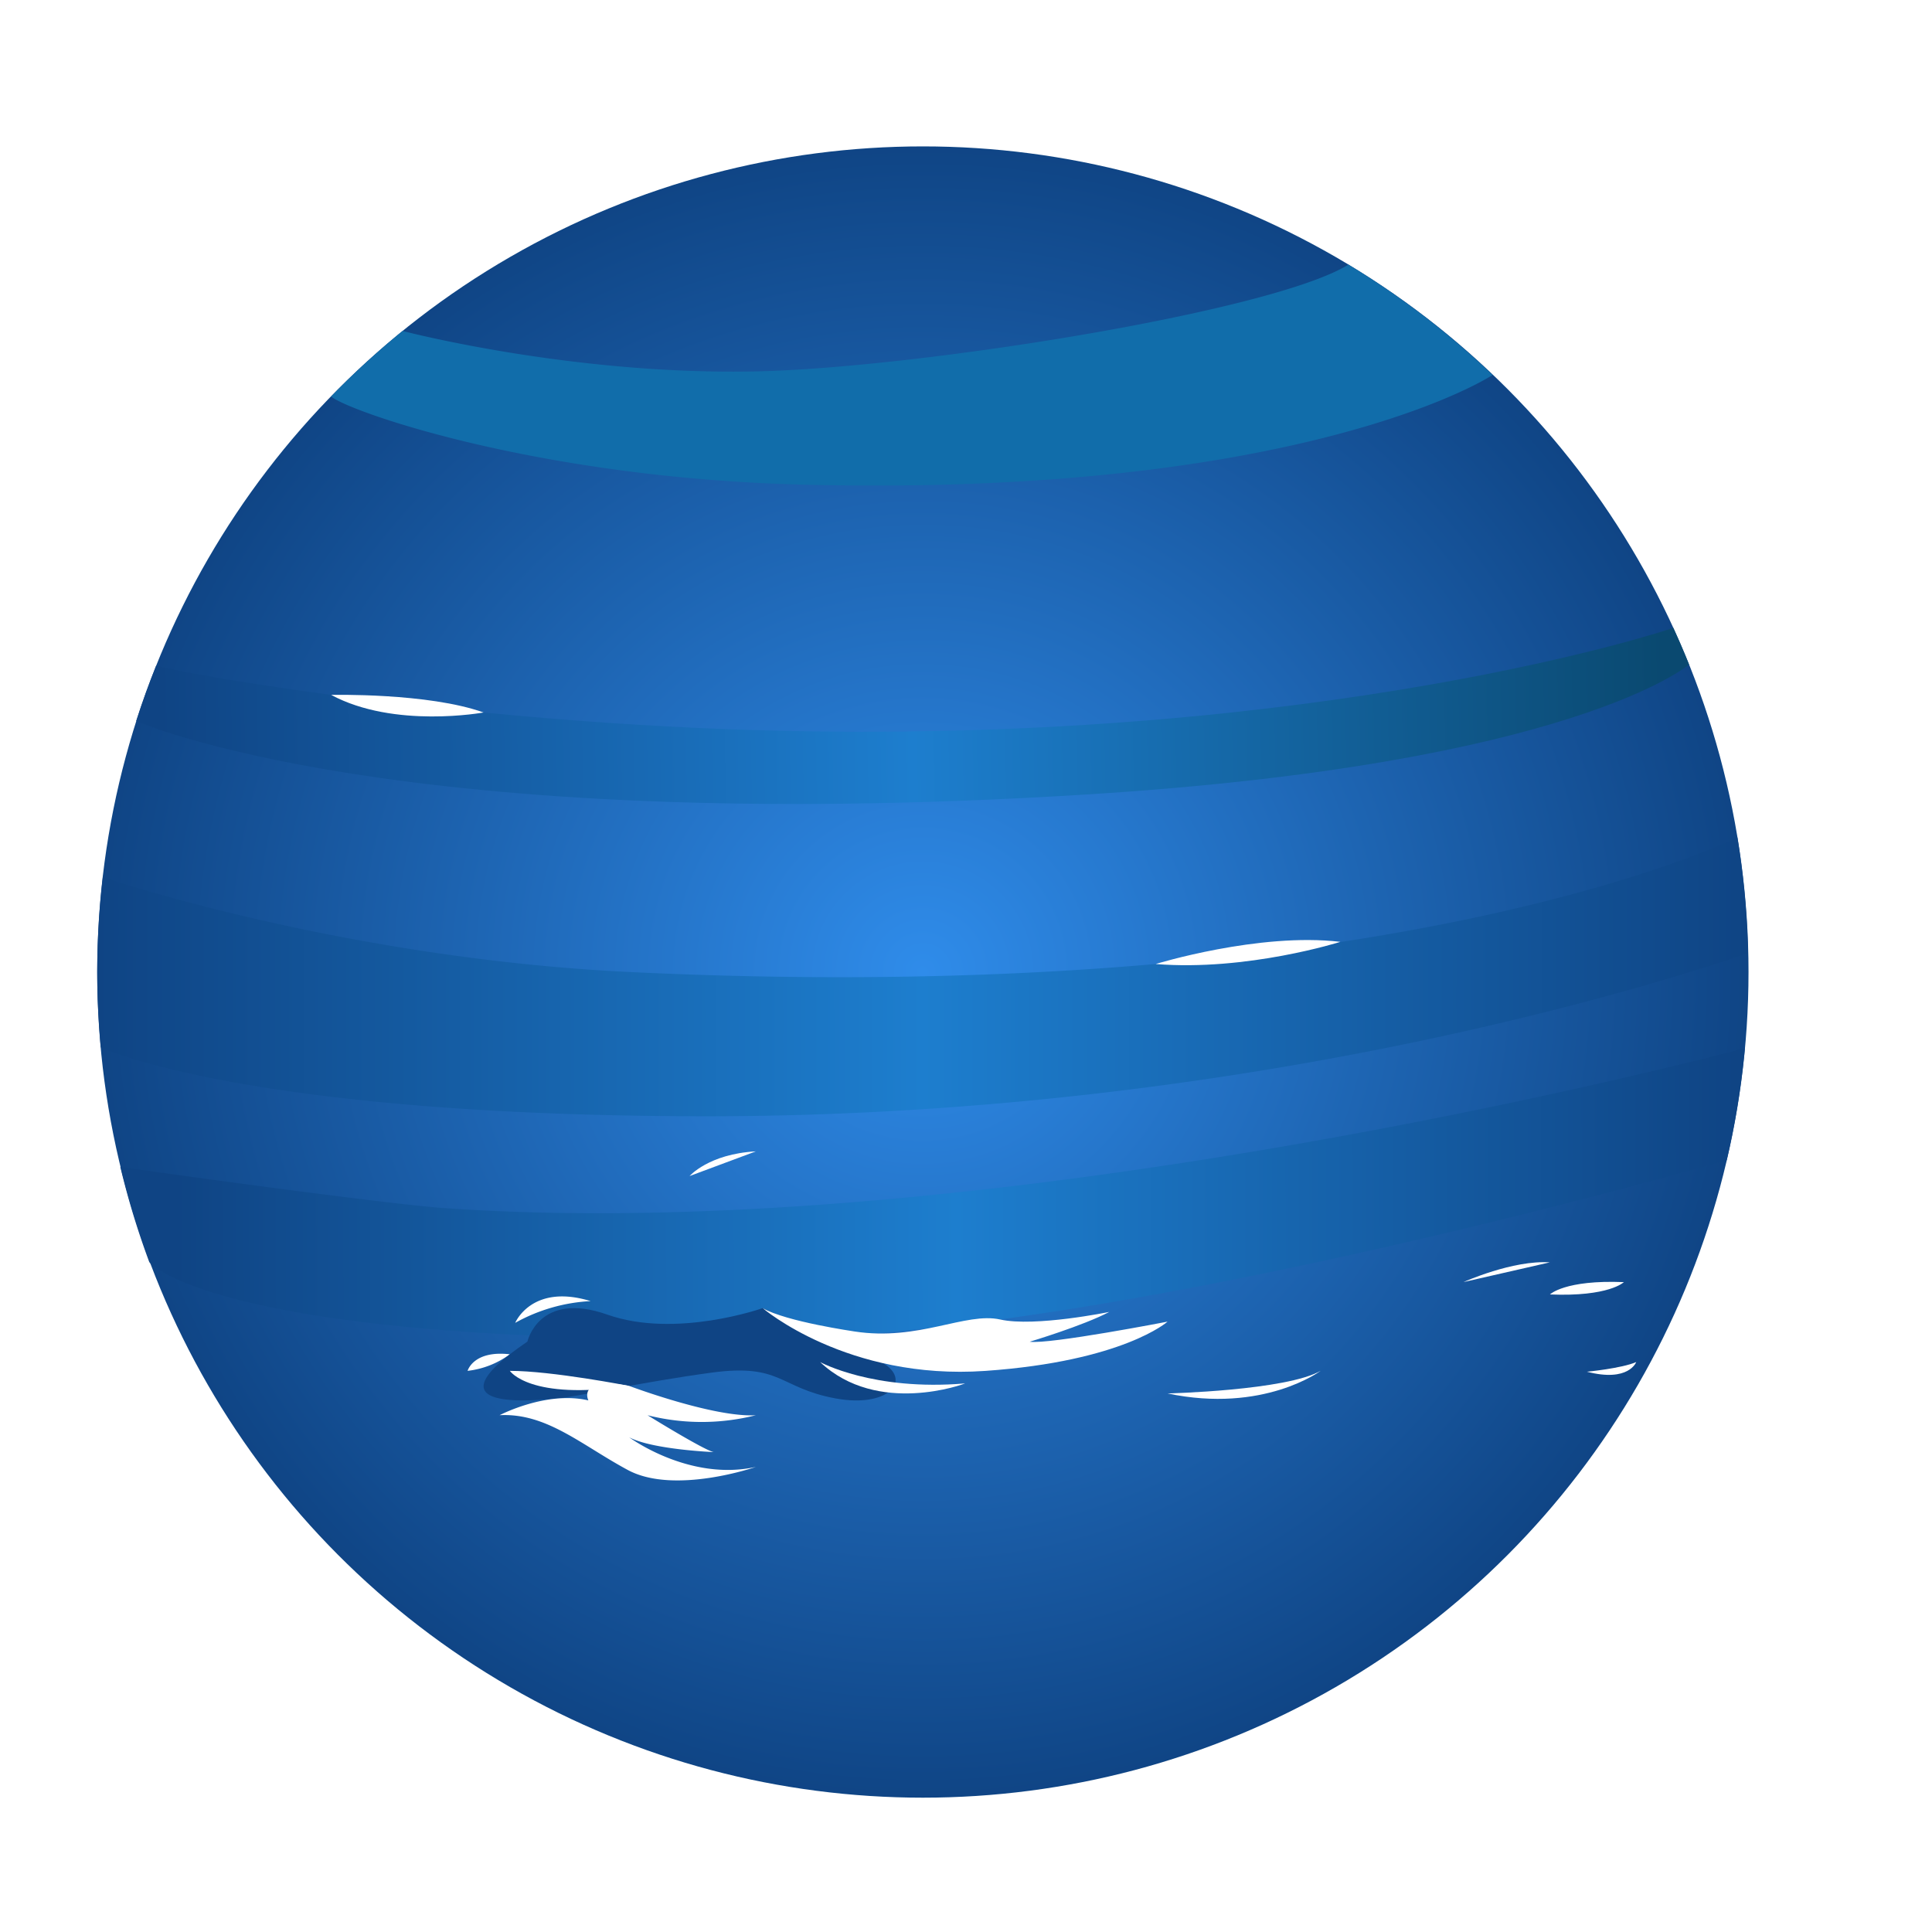 <svg xmlns="http://www.w3.org/2000/svg" xmlns:xlink="http://www.w3.org/1999/xlink" viewBox="0 0 400 400"><defs><style>.cls-1{mask:url(#mask);filter:url(#luminosity-noclip-4);}.cls-2,.cls-4,.cls-6{mix-blend-mode:multiply;}.cls-2{fill:url(#radial-gradient);}.cls-3{mask:url(#mask-2);filter:url(#luminosity-noclip-5);}.cls-4{fill:url(#radial-gradient-2);}.cls-5{mask:url(#mask-3);filter:url(#luminosity-noclip-6);}.cls-6{fill:url(#linear-gradient);}.cls-7{fill:url(#radial-gradient-3);}.cls-8{fill:#116daa;}.cls-9{fill:url(#linear-gradient-2);}.cls-10{fill:url(#linear-gradient-3);}.cls-11{fill:url(#linear-gradient-4);}.cls-12{fill:#fff;}.cls-13{fill:#0f4484;}.cls-14{mask:url(#mask-4);}.cls-15{fill:url(#radial-gradient-4);}.cls-16{mask:url(#mask-5);}.cls-17{fill:url(#radial-gradient-5);}.cls-18{mask:url(#mask-6);}.cls-19{fill:url(#linear-gradient-5);}.cls-20{filter:url(#luminosity-noclip-3);}.cls-21{filter:url(#luminosity-noclip-2);}.cls-22{filter:url(#luminosity-noclip);}</style><filter id="luminosity-noclip" x="20.13" y="-9022" width="341.88" height="32766" filterUnits="userSpaceOnUse" color-interpolation-filters="sRGB"><feFlood flood-color="#fff" result="bg"/><feBlend in="SourceGraphic" in2="bg"/></filter><mask id="mask" x="20.13" y="-9022" width="341.88" height="32766" maskUnits="userSpaceOnUse"><g class="cls-22"/></mask><radialGradient id="radial-gradient" cx="159.45" cy="172.39" r="280.93" gradientUnits="userSpaceOnUse"><stop offset="0"/><stop offset="0.07" stop-color="#090909"/><stop offset="0.19" stop-color="#212121"/><stop offset="0.34" stop-color="#484848"/><stop offset="0.51" stop-color="#7e7e7e"/><stop offset="0.53" stop-color="#848484"/><stop offset="0.55" stop-color="#929292"/><stop offset="0.61" stop-color="#b3b3b3"/><stop offset="0.67" stop-color="#cfcfcf"/><stop offset="0.73" stop-color="#e4e4e4"/><stop offset="0.8" stop-color="#f3f3f3"/><stop offset="0.88" stop-color="#fcfcfc"/><stop offset="1" stop-color="#fff"/></radialGradient><filter id="luminosity-noclip-2" x="20" y="-9022" width="341.89" height="32766" filterUnits="userSpaceOnUse" color-interpolation-filters="sRGB"><feFlood flood-color="#fff" result="bg"/><feBlend in="SourceGraphic" in2="bg"/></filter><mask id="mask-2" x="20" y="-9022" width="341.89" height="32766" maskUnits="userSpaceOnUse"><g class="cls-21"/></mask><radialGradient id="radial-gradient-2" cx="118.87" cy="140.66" r="260.15" gradientUnits="userSpaceOnUse"><stop offset="0.32"/><stop offset="0.57" stop-color="#020202"/><stop offset="0.67" stop-color="#090909"/><stop offset="0.73" stop-color="#141414"/><stop offset="0.78" stop-color="#252525"/><stop offset="0.83" stop-color="#3b3b3b"/><stop offset="0.87" stop-color="#575757"/><stop offset="0.9" stop-color="#777"/><stop offset="0.94" stop-color="#9d9d9d"/><stop offset="0.97" stop-color="#c8c8c8"/><stop offset="0.99" stop-color="#f6f6f6"/><stop offset="1" stop-color="#fff"/></radialGradient><filter id="luminosity-noclip-3" x="34.17" y="-9022" width="262.87" height="32766" filterUnits="userSpaceOnUse" color-interpolation-filters="sRGB"><feFlood flood-color="#fff" result="bg"/><feBlend in="SourceGraphic" in2="bg"/></filter><mask id="mask-3" x="34.17" y="-9022" width="262.87" height="32766" maskUnits="userSpaceOnUse"><g class="cls-20"/></mask><linearGradient id="linear-gradient" x1="35.68" y1="12.02" x2="35.68" y2="-344.36" gradientTransform="translate(93.35 365.59) rotate(10.02)" gradientUnits="userSpaceOnUse"><stop offset="0.32"/><stop offset="1" stop-color="#595959"/></linearGradient><radialGradient id="radial-gradient-3" cx="191.07" cy="201.25" r="173.26" gradientUnits="userSpaceOnUse"><stop offset="0" stop-color="#2f8cea"/><stop offset="1" stop-color="#0f4484"/></radialGradient><linearGradient id="linear-gradient-2" x1="33.24" y1="152.81" x2="344.62" y2="146.51" gradientUnits="userSpaceOnUse"><stop offset="0" stop-color="#0f4484"/><stop offset="0.5" stop-color="#1d7ece"/><stop offset="1" stop-color="#0a4970"/></linearGradient><linearGradient id="linear-gradient-3" x1="20.13" y1="202.24" x2="361.92" y2="202.24" gradientUnits="userSpaceOnUse"><stop offset="0" stop-color="#0f4484"/><stop offset="0.5" stop-color="#1d7ece"/><stop offset="1" stop-color="#0f4484"/></linearGradient><linearGradient id="linear-gradient-4" x1="36.24" y1="247.56" x2="359.52" y2="246.86" xlink:href="#linear-gradient-3"/><filter id="luminosity-noclip-4" x="20.13" y="30.31" width="341.88" height="341.88" filterUnits="userSpaceOnUse" color-interpolation-filters="sRGB"><feFlood flood-color="#fff" result="bg"/><feBlend in="SourceGraphic" in2="bg"/></filter><mask id="mask-4" x="20.13" y="30.31" width="341.88" height="341.88" maskUnits="userSpaceOnUse"><g class="cls-1"><circle class="cls-2" cx="191.07" cy="201.25" r="170.94"/></g></mask><radialGradient id="radial-gradient-4" cx="159.45" cy="172.39" r="280.93" gradientUnits="userSpaceOnUse"><stop offset="0" stop-color="#0ed8dd"/><stop offset="0.05" stop-color="#0dcfd4"/><stop offset="0.14" stop-color="#0cb7bd"/><stop offset="0.25" stop-color="#099097"/><stop offset="0.38" stop-color="#065a63"/><stop offset="0.53" stop-color="#011520"/><stop offset="0.53" stop-color="#01111c"/><stop offset="0.59" stop-color="#01111c"/><stop offset="1" stop-color="#01111c"/></radialGradient><filter id="luminosity-noclip-5" x="20" y="30.31" width="341.89" height="341.88" filterUnits="userSpaceOnUse" color-interpolation-filters="sRGB"><feFlood flood-color="#fff" result="bg"/><feBlend in="SourceGraphic" in2="bg"/></filter><mask id="mask-5" x="20" y="30.31" width="341.89" height="341.88" maskUnits="userSpaceOnUse"><g class="cls-3"><circle class="cls-4" cx="190.94" cy="201.25" r="170.94"/></g></mask><radialGradient id="radial-gradient-5" cx="118.87" cy="140.66" r="260.15" gradientUnits="userSpaceOnUse"><stop offset="0.32" stop-color="#32c5ed"/><stop offset="0.9" stop-color="#32c5ed"/><stop offset="1" stop-color="#32c5ed"/></radialGradient><filter id="luminosity-noclip-6" x="34.17" y="45.96" width="262.87" height="278.38" filterUnits="userSpaceOnUse" color-interpolation-filters="sRGB"><feFlood flood-color="#fff" result="bg"/><feBlend in="SourceGraphic" in2="bg"/></filter><mask id="mask-6" x="34.17" y="45.96" width="262.87" height="278.38" maskUnits="userSpaceOnUse"><g class="cls-5"><path class="cls-6" d="M293.92,155.47a204.26,204.26,0,0,0,1-64.89A152.85,152.85,0,1,0,99.78,324.34C194.23,321,276.81,252.28,293.92,155.47Z"/></g></mask><linearGradient id="linear-gradient-5" x1="35.68" y1="12.02" x2="35.68" y2="-344.36" gradientTransform="translate(93.35 365.59) rotate(10.02)" gradientUnits="userSpaceOnUse"><stop offset="0.32" stop-color="#2affff"/><stop offset="1" stop-color="#2affff"/></linearGradient></defs><title>planet</title><g id="neptune"><circle class="cls-7" cx="191.07" cy="201.25" r="170.94"/><path class="cls-8" d="M68.56,82.09c3.42,3,42.29,16.77,97,18.23,95.45,2.54,137-18.54,143.46-22.69a171.92,171.92,0,0,0-29.84-22.84c-15.89,9.8-89.44,21.44-122.91,22.11-38.16.76-72.92-8.38-72.92-8.38A173.26,173.26,0,0,0,68.56,82.09Z"/><path class="cls-9" d="M161.52,151.3C98.44,149.86,41.07,140.18,32.34,137.8c-1.51,3.76-2.9,7.58-4.14,11.47,0,0,53.94,24.1,196.69,15.22,100.93-6.27,124.81-26.91,124.81-26.91q-1.54-3.84-3.27-7.6C345.13,130.55,274.13,153.87,161.52,151.3Z"/><path class="cls-10" d="M130.45,201.25C70.39,198.37,21.29,181.6,21.29,181.6a172.61,172.61,0,0,0-1.16,19.65c0,5.26.27,10.45.74,15.59,0,0,29.21,14,123.22,14.27,121.51.38,213.07-32.27,217.82-33.74a170.53,170.53,0,0,0-2.2-24S288.94,208.84,130.45,201.25Z"/><path class="cls-11" d="M91.91,250.12c-13.09-.93-65.35-8.25-67-8.53a170,170,0,0,0,6,19.72S45.28,279,161.71,277.06c72.81-1.21,195.79-36.86,195.79-36.86A170.65,170.65,0,0,0,361.26,217S207.61,258.26,91.91,250.12Z"/><path class="cls-12" d="M106.67,273.88s3.41-8.23,15.61-4.5A35.85,35.85,0,0,0,106.67,273.88Z"/><path class="cls-12" d="M96.81,283.82s1.17-4.3,8.75-3.43A18.26,18.26,0,0,1,96.81,283.82Z"/><path class="cls-12" d="M241.73,288.5s24.55-.6,31.69-4.69C273.42,283.82,261.59,292.68,241.73,288.5Z"/><path class="cls-12" d="M303,265.44s10.21-4.6,17.87-4.08Z"/><path class="cls-12" d="M320.9,268s3.06-3.06,15.31-2.55C336.21,265.44,333.15,268.51,320.9,268Z"/><path class="cls-12" d="M142.77,243.49l13.72-5.11C146.75,238.9,142.77,243.49,142.77,243.49Z"/><path class="cls-12" d="M239.27,199.59S260.67,193,277.51,195C277.51,195,258.2,201.12,239.27,199.59Z"/><path class="cls-12" d="M328.55,284s7.15-.68,10.21-2C338.76,282,337.23,286.24,328.55,284Z"/><path class="cls-12" d="M68.56,143.87s20.06-.47,31.56,3.64C100.12,147.51,81.66,150.92,68.56,143.87Z"/><path class="cls-13" d="M109.19,277.77s2.36-10.6,16.56-5.59,32.16-1.35,32.16-1.35,15.14,7.1,23.41,10.62,3.33,10.26-8.38,8.07-11.15-7.29-25.63-5.33-28.89,5.16-31.73,5.33S86.72,293,109.19,277.77Z"/><path class="cls-12" d="M105.56,283.82s4.1,6.23,24.7,3.12C130.27,286.94,114.32,283.82,105.56,283.82Z"/><path class="cls-12" d="M103.44,293s9.7-5.1,18.38-3.06c0,0-2.5-5,8.45-3,0,0,17.51,6.58,26.22,6.07a45.78,45.78,0,0,1-22.42,0s11.64,7.2,13.69,7.63c0,0-12.61-.51-17.49-3.06,0,0,12.4,9.19,26.22,6.13,0,0-16.84,5.85-26.52.63S113.14,292.5,103.44,293Z"/><path class="cls-12" d="M157.9,270.83s17.51,15,46.1,13,37.73-10.2,37.73-10.2-24.46,4.74-28.54,4.16c0,0,11-3.29,16.48-6.17,0,0-15.4,3.17-22.58,1.57s-16.88,4.52-30.15,2.48C176.94,275.65,162.85,273.67,157.9,270.83Z"/><path class="cls-12" d="M169.8,282s11,6.05,30,4.42C199.82,286.47,181.7,293.26,169.8,282Z"/><g class="cls-14"><circle class="cls-15" cx="191.07" cy="201.25" r="170.94"/></g><g class="cls-16"><circle class="cls-17" cx="190.94" cy="201.25" r="170.94"/></g><g class="cls-18"><path class="cls-19" d="M293.92,155.47a204.26,204.26,0,0,0,1-64.89A152.85,152.85,0,1,0,99.78,324.34C194.23,321,276.81,252.28,293.92,155.47Z"/></g></g></svg>